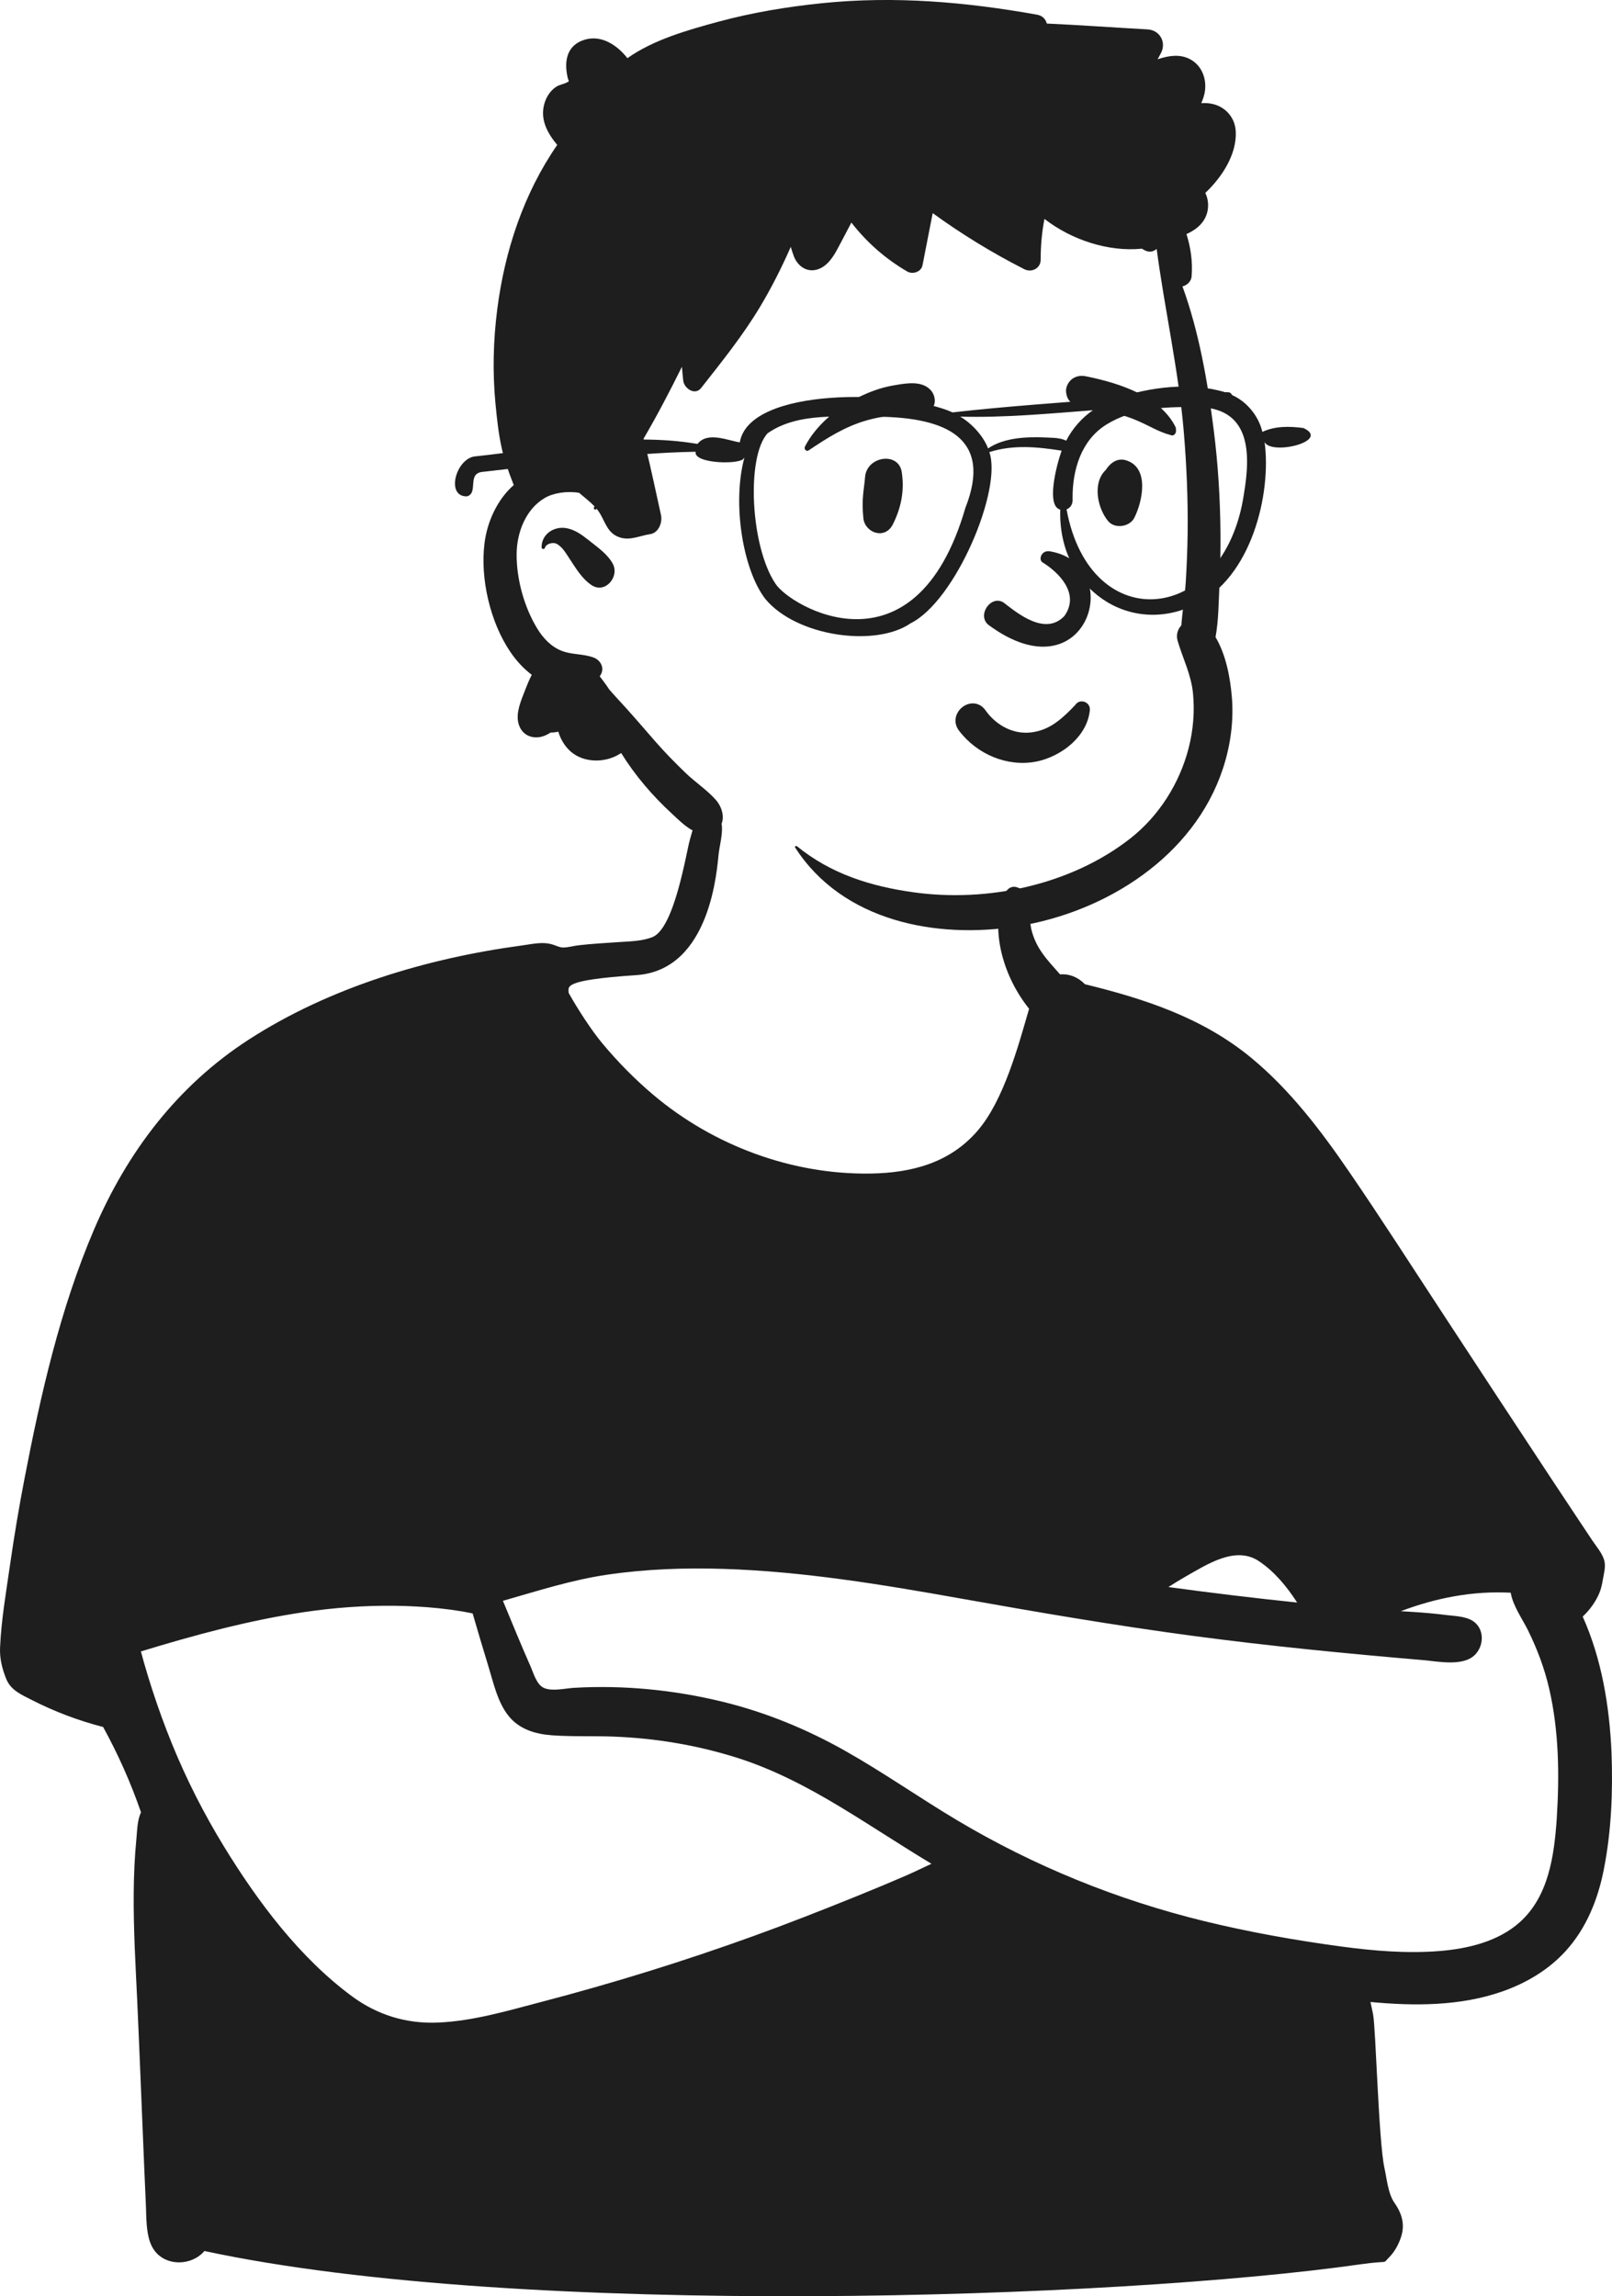 <svg fill="#1e1e1e" xmlns="http://www.w3.org/2000/svg" viewBox="75.2 93.43 317.95 452.81"> <path fill-rule="evenodd" clip-rule="evenodd" d="M321.068 341.002C317.613 339.77 314.283 338.347 311.249 336.254C302.502 329.743 296.799 319.944 291.41 310.661C283.819 297.158 278.411 282.771 274.673 267.761C273.067 261.313 272.521 253.836 268.872 248.119C260.599 236.148 236.34 237.699 223.458 239.8C214.832 241.327 213.049 250.981 211.09 258.124C209.459 264.06 208.391 270.063 207.494 276.146C205.362 277.548 202.954 278.687 200.659 279.679C175.648 287.349 171.252 301.568 161.699 323.532C145.565 355.456 101.783 367.956 95.17 405.737C90.909 430.68 103.026 454.146 115.518 474.882C127.153 497.532 143.395 508.403 169.261 503.052C193.522 497.609 216.838 488.505 240.673 481.469C252.216 478.631 263.742 471.248 275.885 473.822C300.906 479.442 326.614 482.084 352.256 481.355C388.259 482.81 388.253 448.254 384.558 421.493C381.97 379.847 360.965 353.106 321.068 341.002V341.002Z" fill="transparent"></path> <path fill-rule="evenodd" clip-rule="evenodd" d="M323.475 401.264C326.484 403.253 329.014 406.27 331.045 409.444C322.566 408.562 314.1 407.545 305.654 406.387C306.76 405.681 307.876 404.989 309.017 404.337C313.182 401.99 318.825 398.189 323.475 401.264ZM182.59 426.331C181.036 425.723 180.435 423.354 179.829 421.996C177.93 417.737 176.197 413.406 174.395 409.105C181.24 407.154 187.897 404.989 194.988 403.949C202.612 402.832 210.35 402.561 218.045 402.812C233.632 403.321 249.074 405.868 264.398 408.6C279.704 411.328 295.01 413.95 310.423 416.007C325.524 418.022 340.673 419.497 355.85 420.792C358.799 421.044 363.715 422.104 366.087 419.784C367.964 417.946 368.025 414.556 365.676 413.062C364.212 412.13 362.092 412.117 360.42 411.902C358.314 411.631 356.201 411.451 354.082 411.31C353.219 411.253 352.356 411.201 351.493 411.148C358.423 408.535 365.661 407.11 373.174 407.507C373.599 410.089 375.513 412.744 376.56 414.873C378.39 418.59 379.816 422.351 380.752 426.392C382.709 434.839 382.794 443.606 382.241 452.221C381.734 459.404 380.643 467.35 375.009 472.437C370.743 476.289 364.725 477.715 359.141 478.164C352.652 478.685 346.062 478.128 339.627 477.258C330.601 476.038 321.533 474.424 312.685 472.261C295.548 468.072 279.121 461.406 263.966 452.368C256.575 447.962 249.523 443.004 242.031 438.764C234.397 434.444 226.274 431.092 217.744 429.011C208.198 426.682 198.219 425.688 188.408 426.263C186.705 426.362 184.246 426.98 182.59 426.331ZM171.527 422.007C172.531 425.262 173.298 428.979 175.439 431.714C177.56 434.425 180.759 435.382 184.074 435.623C188.07 435.913 192.113 435.727 196.119 435.876C204.333 436.181 212.435 437.515 220.287 439.963C227.605 442.244 234.398 445.802 240.942 449.749C246.993 453.4 252.867 457.319 258.92 460.958C257.309 461.697 255.716 462.496 254.115 463.191C250.756 464.65 247.376 466.057 243.981 467.43C237.287 470.136 230.564 472.776 223.772 475.229C210.078 480.174 196.158 484.495 182.071 488.176C175.352 489.931 168.538 491.982 161.558 492.274C155.368 492.533 149.635 490.783 144.643 487.103C134.29 479.469 126.052 468.451 119.393 457.583C115.437 451.126 111.984 444.341 109.129 437.327C107.684 433.779 106.375 430.177 105.196 426.533C104.643 424.822 104.118 423.102 103.622 421.373C103.403 420.613 103.194 419.851 102.987 419.087C113.574 415.856 124.287 412.94 135.252 411.321C141.106 410.456 147.038 410.018 152.956 410.082C155.894 410.113 158.83 410.272 161.752 410.575C163.325 410.738 164.891 410.949 166.451 411.209C167.095 411.316 167.758 411.474 168.422 411.591C169.437 415.069 170.461 418.544 171.527 422.007ZM390.382 408.178C390.953 407.024 391.194 405.888 391.398 404.631C391.554 403.673 391.968 402.323 391.605 401.079C391.199 399.685 390.094 398.438 389.3 397.249C388.423 395.935 387.548 394.621 386.673 393.305C384.924 390.675 383.178 388.042 381.435 385.407C374.318 374.647 367.25 363.856 360.17 353.071C353.888 343.501 347.711 333.845 341.237 324.403C335.701 316.33 329.667 308.389 322.09 302.11C312.509 294.171 301.101 290.431 289.184 287.513C287.883 286.162 286.144 285.424 284.286 285.574C281.661 282.596 279.575 280.516 278.629 276.73C278.176 274.916 278.318 269.82 276.551 268.747C274.453 267.472 273.358 269.159 272.779 271.061C270.843 277.424 273.065 285.978 278.178 292.352C276.024 299.797 273.168 310.378 268.073 316.343C262.617 322.73 255.072 324.718 246.931 324.849C231.406 325.099 215.898 319.328 204.056 309.328C200.457 306.289 197.114 302.894 194.09 299.284C191.822 296.575 189.138 292.395 187.364 289.236C187.364 288.005 185.91 286.717 200.709 285.722C215.508 284.728 216.63 264.463 216.959 261.705C217.226 259.466 218.364 255.989 216.786 254.163C216.116 253.388 214.742 253.263 213.893 253.79C212.291 254.784 211.765 257.327 211.262 259.053C210.557 261.472 208.252 276.484 203.884 278.222C201.84 279.036 199.495 279.051 197.332 279.202C194.661 279.388 191.984 279.525 189.324 279.836C188.343 279.95 187.272 280.268 186.304 280.277C185.674 280.283 185.025 279.977 184.416 279.762C182.361 279.036 180.308 279.581 178.191 279.865C159.476 282.38 140.206 288.121 124.243 298.45C110.173 307.555 100.26 320.648 93.719 335.956C87.046 351.579 83.22 368.473 80.015 385.105C78.941 390.677 78.003 396.275 77.197 401.892C76.418 407.32 75.445 412.87 75.211 418.353C75.119 420.522 75.637 422.537 76.435 424.519C77.334 426.749 79.457 427.629 81.494 428.67C85.965 430.957 90.682 432.731 95.541 433.987C98.51 439.388 101.008 445 103.016 450.824C102.271 452.3 102.255 454.504 102.112 455.939C101.757 459.511 101.605 463.101 101.573 466.69C101.509 473.882 101.941 481.067 102.28 488.248C102.624 495.532 103.767 524.269 103.953 527.778C104.098 530.504 103.903 534.317 105.339 536.737C107.546 540.457 112.992 540.332 115.514 537.316C178.191 550.79 296.006 546.732 343.456 539.952C349.629 539.07 347.691 540.049 349.261 538.489C350.439 537.317 351.442 535.311 351.768 533.699C352.203 531.548 351.5 529.6 350.268 527.859C348.973 526.028 348.737 523.064 348.256 520.887C347.119 515.742 346.553 493.145 346.022 490.641C345.856 489.86 345.696 489.035 345.503 488.21C354.206 489.035 363.275 489.035 371.556 486.123C376.251 484.472 380.63 481.879 384.001 478.177C388.083 473.693 390.354 468.049 391.521 462.158C393.028 454.562 393.348 446.693 393.052 438.971C392.641 429.844 391.127 420.589 387.37 412.21C388.606 411.062 389.643 409.676 390.382 408.178Z"></path> <path fill-rule="evenodd" clip-rule="evenodd" d="M246.972 101.49C269.564 101.49 292.932 119.003 301.213 130.178C308.176 139.574 311.925 182.061 311.925 210.775C311.925 216.78 315.239 228.1 314.272 233.845C310.728 254.894 295.289 272.547 264.732 272.547C234.175 272.547 212.266 260.434 189.553 227.912C178.533 227.912 173.192 219.46 173.115 206.123C173.037 192.785 183.752 187.933 183.752 187.933C183.752 187.933 179.932 135.297 189.553 121.593C199.175 107.89 224.379 101.49 246.972 101.49Z" fill="transparent"></path> <path fill-rule="evenodd" clip-rule="evenodd" d="M237.464 94.047C251.729 92.603 265.706 93.817 279.764 96.328C280.838 96.522 281.447 97.227 281.673 98.074C288.295 98.377 294.923 98.863 301.536 99.225C303.935 99.356 305.296 101.727 304.202 103.868C303.983 104.294 303.756 104.708 303.525 105.121L303.815 105.026C305.804 104.388 307.953 104.073 309.891 105.086C312.358 106.375 313.326 109.22 312.781 111.838C312.641 112.507 312.406 113.147 312.14 113.772C312.681 113.737 313.226 113.749 313.767 113.82C316.648 114.202 318.789 116.411 318.94 119.351C319.163 123.791 316.302 128.296 312.932 131.475C313.421 132.482 313.608 133.668 313.405 134.87C312.999 137.245 311.249 138.668 309.221 139.596C310.067 142.282 310.466 145.091 310.23 147.961C310.152 148.919 309.314 149.71 308.429 149.904C311.726 158.982 313.395 168.729 314.595 178.226C315.45 184.983 315.872 191.779 315.923 198.587C315.949 201.661 315.898 204.738 315.769 207.812L315.717 208.965C315.558 212.288 315.55 215.777 314.953 219.064C316.99 222.53 317.81 226.831 318.156 230.715C318.586 235.521 317.905 240.479 316.389 245.052C310.667 262.329 293.399 273.232 276.055 276.065C260.001 278.687 241.423 275.158 232.041 260.574C231.894 260.343 232.208 260.153 232.391 260.304C239.104 265.763 246.89 268.198 255.349 269.384C269.976 271.429 286.416 267.959 298.154 258.76C303.788 254.343 307.85 247.913 309.637 240.993C310.548 237.456 310.863 233.767 310.504 230.126C310.138 226.433 308.503 223.282 307.473 219.792C307.127 218.614 307.493 217.52 308.213 216.74C308.415 213.907 308.893 211.05 309.076 208.225C309.279 205.013 309.402 201.802 309.446 198.587C309.53 191.918 309.251 185.237 308.69 178.596C307.664 166.436 304.938 154.57 303.339 142.513C302.746 143.044 301.897 143.263 301.008 142.798L300.916 142.748L300.43 142.47C300.402 142.47 300.37 142.474 300.342 142.477C297.02 142.8 293.574 142.339 290.391 141.347C287.061 140.313 283.969 138.722 281.208 136.601C280.683 139.262 280.464 141.952 280.46 144.666C280.456 146.361 278.662 147.241 277.237 146.517C270.923 143.309 264.891 139.613 259.165 135.459C258.496 138.885 257.828 142.31 257.155 145.74C256.897 147.062 255.214 147.595 254.136 146.966C249.847 144.471 246.142 141.205 243.126 137.321C242.524 138.472 241.92 139.623 241.312 140.772L240.397 142.493C239.494 144.185 238.284 146.055 236.307 146.596C234.214 147.169 232.467 145.812 231.763 143.918C231.548 143.329 231.349 142.724 231.166 142.115C229.383 146.186 227.37 150.166 225.094 153.962C221.68 159.655 217.582 164.729 213.496 169.933C212.254 171.514 210.13 170.005 209.958 168.47C209.859 167.566 209.775 166.659 209.703 165.755C207.322 170.561 204.838 175.321 202.131 179.943L202.519 181.462V181.462C203.636 185.949 204.563 190.469 205.571 194.98C205.897 196.436 205.123 198.517 203.423 198.765C201.391 199.061 199.469 200.099 197.388 199.385C195.119 198.606 194.67 196.644 193.599 194.785C193.386 194.415 193.137 194.075 192.87 193.752L192.802 193.84V193.84C192.634 194.059 192.237 193.821 192.336 193.57L192.453 193.28V193.28C191.532 192.303 190.431 191.488 189.418 190.612C187.012 190.206 184.305 190.65 182.647 191.628C178.871 193.856 177.137 198.448 177.101 202.67C177.057 207.612 178.589 213.167 181.175 217.393C182.313 219.251 183.873 220.93 185.934 221.754C187.979 222.573 190.195 222.319 192.276 223.091C193.653 223.604 194.501 225.132 193.669 226.517C193.613 226.612 193.55 226.7 193.49 226.792L194.108 227.613C194.534 228.182 194.978 228.791 195.392 229.425C196.45 230.643 197.564 231.817 198.643 233.015C200.636 235.223 202.57 237.491 204.531 239.731C206.381 241.845 208.339 243.83 210.356 245.784C212.262 247.634 214.642 249.19 216.392 251.164C218.095 253.09 218.557 256.452 215.755 257.566C212.656 258.802 209.912 255.905 207.826 253.974L207.738 253.893C203.914 250.373 200.46 246.351 197.717 241.923C195.001 243.772 191.071 243.949 188.366 242.1C186.942 241.127 185.85 239.492 185.319 237.713C184.819 237.826 184.319 237.891 183.831 237.884C183.58 238.029 183.328 238.171 183.073 238.303C181.056 239.353 178.577 238.884 177.654 236.651C176.813 234.625 177.68 232.323 178.437 230.37L178.593 229.966C179.023 228.853 179.496 227.639 180.085 226.497C178.446 225.264 177.045 223.731 175.86 221.989C171.877 216.12 169.887 207.536 170.767 200.533C171.296 196.307 173.281 191.93 176.532 189.081L176.413 188.771V188.771C175.501 186.459 174.673 184.139 174.137 181.696C173.508 178.839 173.201 175.879 172.923 172.97C172.334 166.826 172.493 160.543 173.277 154.423C174.749 142.904 178.482 131.595 185.106 122.009C183.228 119.761 181.74 117.115 182.516 114.071C182.87 112.674 183.678 111.349 184.896 110.549C185.568 110.108 186.368 110.04 187.04 109.674L187.242 109.563C187.538 109.39 187.312 109.409 187.136 108.608C186.439 105.408 187.016 102.317 190.538 101.254C193.852 100.255 196.987 102.376 198.949 104.903C204.082 101.262 210.846 99.356 216.794 97.737C223.558 95.902 230.497 94.756 237.464 94.047ZM182.023 201.365C181.999 198.758 184.47 197.151 186.901 197.577C188.534 197.861 189.896 198.836 191.175 199.843L191.798 200.336C193.356 201.559 195.144 202.877 196.072 204.608C197.433 207.163 194.556 210.6 191.871 208.81C190.028 207.575 188.847 205.597 187.639 203.759L187.514 203.569C186.965 202.745 186.483 201.87 185.731 201.209L185.568 201.067C185.321 200.856 185.056 200.664 184.736 200.573C184.12 200.396 182.979 200.644 182.707 201.377L182.683 201.452C182.584 201.823 182.027 201.743 182.023 201.365Z"></path> <path fill-rule="evenodd" clip-rule="evenodd" d="M271.142 242.72C268.467 241.628 266.08 239.808 264.336 237.483C263.729 236.675 263.572 235.821 263.699 235.04C263.842 234.162 264.361 233.367 265.07 232.833C265.78 232.298 266.669 232.034 267.528 232.168C268.274 232.285 269.018 232.694 269.606 233.542L269.729 233.711C270.766 235.115 272.118 236.266 273.658 237.008C275.142 237.724 276.802 238.058 278.521 237.864C281.793 237.494 284.048 235.724 286.445 233.321C286.742 233.018 287.04 232.705 287.338 232.387C287.527 232.098 287.789 231.913 288.08 231.816C288.402 231.708 288.768 231.714 289.102 231.831C289.425 231.943 289.713 232.157 289.906 232.441C290.09 232.711 290.194 233.044 290.16 233.427C289.941 235.918 288.639 238.141 286.79 239.886C284.735 241.824 282.013 243.165 279.449 243.636C276.625 244.154 273.747 243.783 271.142 242.72V242.72ZM280.781 204.297C283.786 206.124 288.364 210.383 285.132 214.911C281.327 218.903 275.849 214.325 273.15 212.255C270.647 210.651 267.835 214.777 270.157 216.651C289.663 231.093 297.579 204.775 282.301 202.15C280.619 201.861 279.994 203.732 280.781 204.297ZM245.827 187.497C246.159 183.376 252.434 182.44 253.059 186.518C253.618 190.171 252.96 193.527 251.314 196.815C249.742 199.957 245.791 198.492 245.492 195.631C245.092 191.796 245.62 190.061 245.827 187.497ZM293.599 185.673C294.473 184.527 295.737 183.744 297.25 184.187C301.979 185.569 300.585 192.283 298.925 195.551C298.022 197.325 295.105 197.775 293.787 196.213C291.639 193.664 290.61 188.576 293.341 186.066C293.415 185.936 293.497 185.805 293.599 185.673ZM251.248 169.465L251.995 169.335C254.306 168.935 257.179 168.551 258.814 170.409C259.681 171.394 259.979 173.225 258.814 174.168C256.764 175.828 254.497 175.185 252.041 175.325C250.016 175.441 248.071 175.776 246.121 176.334C241.842 177.557 238.357 179.789 234.703 182.24C234.223 182.562 233.734 181.948 233.963 181.5C236.072 177.368 240.159 173.975 244.254 171.906C246.439 170.802 248.83 169.886 251.248 169.465ZM289.288 167.615L289.859 167.732C296.081 169.032 304.165 171.63 307.111 177.742C307.224 178.606 307.105 178.792 307.009 178.913L306.976 178.953C306.897 179.056 306.834 179.199 306.459 179.316C306.355 179.291 306.25 179.265 306.144 179.237C304.793 178.883 303.725 178.396 302.69 177.89L301.569 177.337C300.267 176.699 298.955 176.084 297.563 175.63C294.594 174.662 291.54 173.98 288.439 173.615C287.767 173.536 287.12 173.31 286.609 172.921C286.124 172.552 285.754 172.041 285.585 171.361C285.366 170.482 285.429 169.817 285.901 169.024C286.255 168.428 286.763 168.016 287.345 167.779C287.939 167.537 288.616 167.48 289.288 167.615Z"></path> <path fill-rule="evenodd" clip-rule="evenodd" d="M320.547 190.86C316.754 216.521 290.273 219.359 285.568 193.884C286.323 193.553 286.866 192.902 286.753 191.638C286.726 186.087 288.449 180.219 293.457 177.132C298.632 173.946 304.688 173.63 310.677 173.71C322.105 173.438 321.865 182.991 320.547 190.86M281.422 179.7C277.836 179.548 273.298 179.675 270.085 181.86C269.202 179.482 266.907 176.942 264.588 175.584C273.207 175.836 282.079 174.988 290.763 174.329C288.684 175.746 286.75 177.875 285.493 180.336C284.327 179.714 282.657 179.772 281.422 179.7M265.613 193.58C255.668 227.815 230.844 212.894 228.137 208.506C223.256 201.246 222.337 183.597 226.589 178.878C232.676 174.611 241.293 175.709 248.484 175.604C261.694 175.783 271.076 179.735 265.613 193.58M332.29 177.835C329.588 177.481 326.701 177.41 324.188 178.6C323.415 175.312 320.987 172.563 318.245 171.353C317.913 170.937 317.963 170.714 316.829 170.776C309.868 168.684 302.079 169.791 295.389 171.936C284.825 172.826 273.741 173.528 263.087 174.754C253.107 170.271 222.99 169.615 221.118 180.662C218.764 180.31 214.755 178.457 212.776 180.97C198.265 178.51 183.271 181.929 168.696 183.452C165.028 184.128 163.138 191.409 167.303 191.309C169.644 190.674 167.231 186.775 170.383 186.482C184.445 184.946 198.199 182.767 212.405 182.512C211.911 184.965 221.8 185.125 221.946 183.692C221.968 183.703 221.99 183.71 222.011 183.72C219.568 192.828 221.773 205.936 226.19 211.584C232.378 218.98 247.913 221.101 254.802 216.343C263.688 211.951 272.932 189.906 270.336 182.582C275.048 181.088 279.707 181.537 284.598 182.298C283.478 185.461 281.545 193.247 284.326 193.922C283.816 209.381 297.884 219.027 310.852 212.685C322.077 207.416 326.003 190.736 324.629 180.612C326.027 183.312 337.76 180.373 332.29 177.835"></path> </svg>